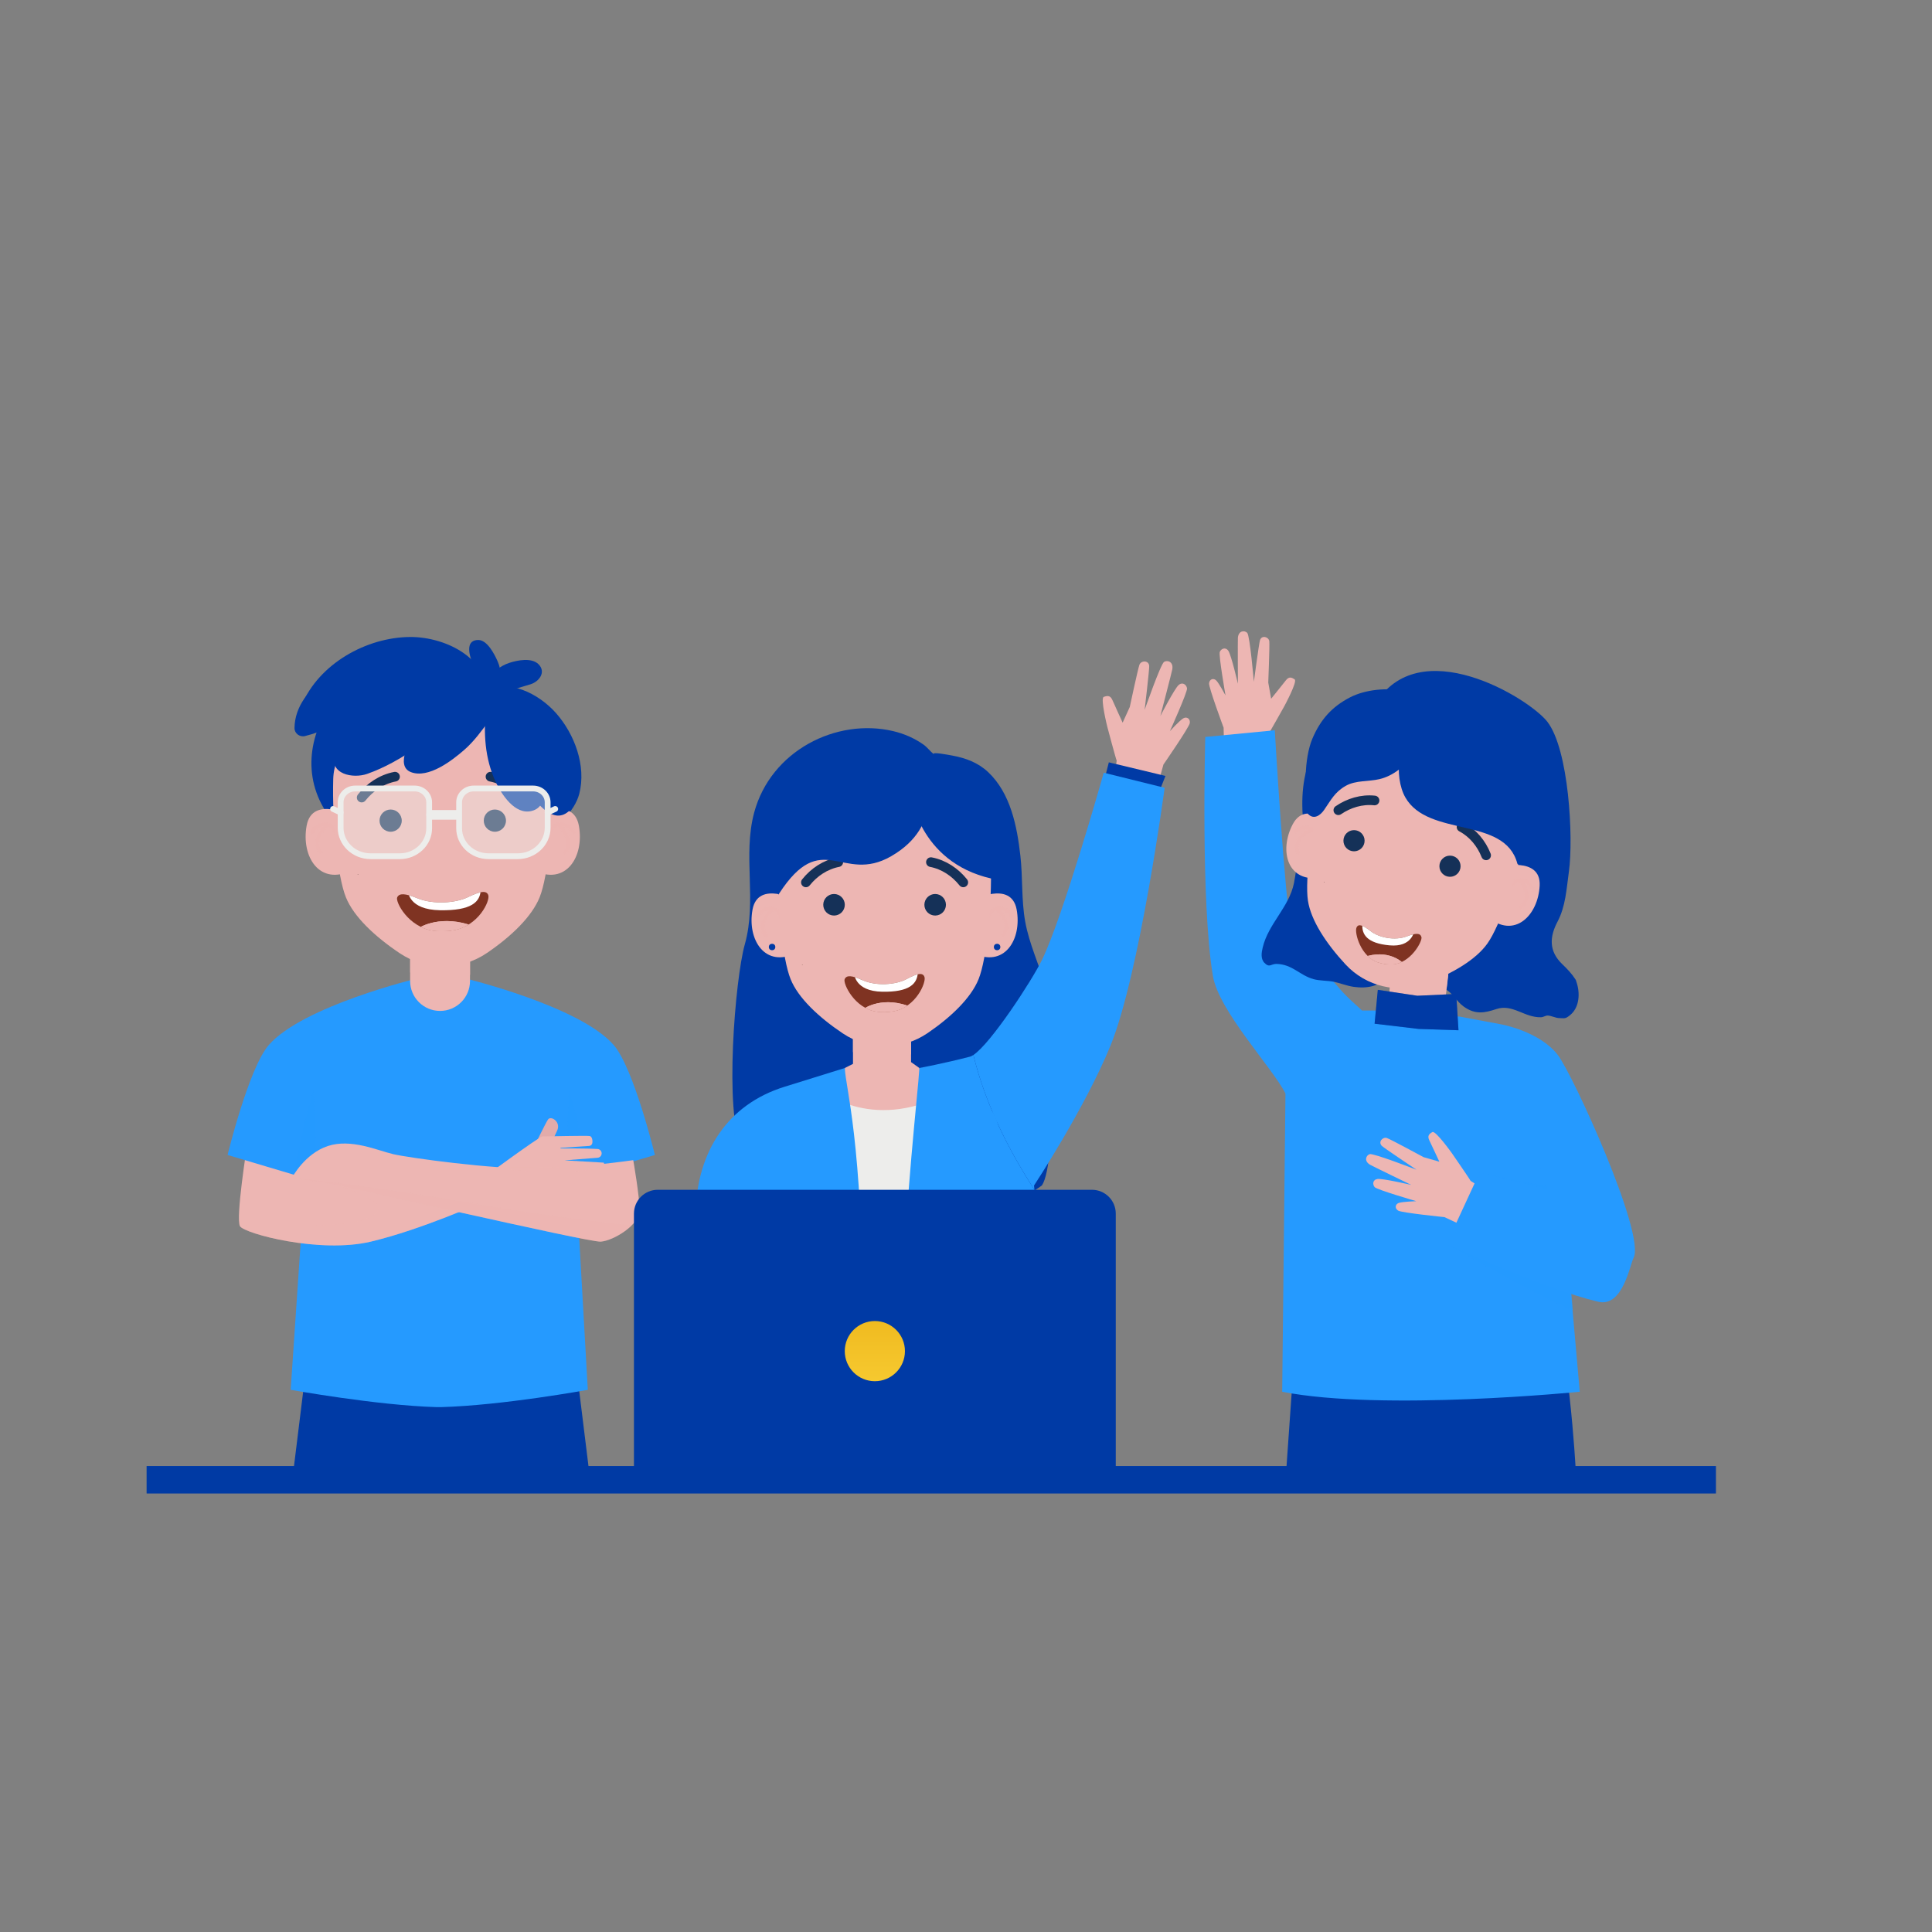 <?xml version="1.0" encoding="utf-8"?>
<!-- Generator: Adobe Illustrator 16.0.0, SVG Export Plug-In . SVG Version: 6.00 Build 0)  -->
<!DOCTYPE svg PUBLIC "-//W3C//DTD SVG 1.1//EN" "http://www.w3.org/Graphics/SVG/1.1/DTD/svg11.dtd">
<svg version="1.1" id="Capa_1" xmlns="http://www.w3.org/2000/svg" xmlns:xlink="http://www.w3.org/1999/xlink" x="0px" y="0px"
	 width="400px" height="400px" viewBox="0 0 400 400" enable-background="new 0 0 400 400" xml:space="preserve">
<rect x="0" y="0" width="400" height="400" fill="#808080" stroke="none"/>
<g>
	<g id="XMLID_245_">
		<polygon id="XMLID_54_" fill="#003AA5" stroke="#003AA5" stroke-width="0.25" stroke-miterlimit="10" points="118.485,277.347 
			91.485,274.628 91.485,274.602 91.353,274.615 91.221,274.602 91.221,274.628 64.221,277.347 60.891,304.372 61.748,304.477 
			91.221,304.477 91.485,304.477 120.958,304.477 121.815,304.372 		"/>
		<path id="XMLID_297_" fill="#259AFF" d="M91.241,291.333c12.935-0.359,30.457-3.588,30.457-3.588l-3.958-69.93
			c0.289-3.066,0.342-4.643-2.863-5.678c-4.414-1.425-22.279-9.581-22.279-9.581c-0.084-0.009-0.168-0.008-0.252-0.014v-0.022
			h-1.103h-0.814h-1.038v0.022c-0.081,0.006-0.163,0.005-0.244,0.014c0,0-17.255,8.156-21.519,9.581
			c-3.096,1.035-2.988,2.611-2.709,5.678l-4.738,69.93c0,0,17.758,3.224,30.248,3.587L91.241,291.333z"/>
		<g id="XMLID_464_">
			<path id="XMLID_67_" fill="#EDB6B3" d="M51.142,237.267c0,0-2.397,15.044-1.458,16.602s16.52,5.707,27.08,3.2
				c10.56-2.508,23.197-8.221,23.197-8.221l-26.141-6.901l-11.252,1.035C62.568,242.981,54.604,240.746,51.142,237.267z"/>
			<g id="XMLID_145_">
				<defs>
					<path id="XMLID_141_" d="M51.142,237.267c0,0-2.397,15.044-1.458,16.602s16.52,5.707,27.08,3.2
						c10.56-2.508,23.197-8.221,23.197-8.221l-26.141-6.901l-11.252,1.035C62.568,242.981,54.604,240.746,51.142,237.267z"/>
				</defs>
				<clipPath id="XMLID_2_">
					<use xlink:href="#XMLID_141_"  overflow="visible"/>
				</clipPath>
				<path id="XMLID_133_" opacity="0.3" clip-path="url(#XMLID_2_)" fill="#EDB6B3" d="M66.945,244.005
					c0,0,11.331,4.459,11.331,5.741c0,1.283,0.855,5.089-29.717,3.935c0,0,23.303,14.452,45.323,7.183
					c22.021-7.269,6.078-10.476,6.078-10.476L66.945,244.005z"/>
			</g>
		</g>
		<g id="XMLID_449_">
			<path id="XMLID_69_" fill="#259AFF" d="M47.118,239.125l13.683,4.076l5.686-1.644l2.764-2.609l17.428-6.729l-0.103-29.698
				c0,0-23.951,5.751-30.954,13.87C51.476,221.197,47.118,239.125,47.118,239.125z"/>
			<path id="XMLID_38_" opacity="0.5" fill="#259AFF" d="M60.845,243.102c0,0,1.883-10.42,4.064-17.513l0.802,18.416L60.845,243.102
				z"/>
		</g>
		<g id="XMLID_227_">
			<path id="XMLID_287_" fill="#259AFF" d="M135.588,239.125l-13.682,4.076l-5.686-1.644l-2.764-2.609l-17.324-6.729v-29.698
				c0,0,23.951,5.751,30.954,13.87C131.23,221.197,135.588,239.125,135.588,239.125z"/>
			<path id="XMLID_247_" opacity="0.5" fill="#259AFF" d="M121.861,243.102c0,0-1.883-10.42-4.064-17.513l-0.802,18.416
				L121.861,243.102z"/>
		</g>
		<g id="XMLID_254_">
			<path id="XMLID_63_" fill="#E2ABAA" d="M110.913,236.768c0,0,1.958-4.092,2.543-4.979c0.586-0.886,2.727,0.473,1.905,2.269
				s-1.201,2.455-1.201,2.455L110.913,236.768z"/>
			<path id="XMLID_304_" fill="#EDB6B3" d="M99.55,244.212c0,0,12.143-8.924,12.728-8.924c0.585,0,9.261-0.203,9.832-0.084
				c0.513,0.107,0.636,1.064,0.502,1.543c-0.081,0.287-0.333,0.489-0.631,0.504l-5.931,0.402v0.122c0,0,5.42-0.044,7.678,0.113
				c0.481,0.034,0.846,0.438,0.839,0.921l0,0c-0.007,0.476-0.379,0.865-0.854,0.895l-6.828,0.532l8.126,0.477l0.726,2.329
				l-19.896,3.072L99.55,244.212z"/>
		</g>
		<g id="XMLID_253_">
			<g id="XMLID_244_">
				<path id="XMLID_68_" fill="#EDB6B3" d="M131.107,240.197c0,0,1.314,7.438,1.314,10.425s-5.454,6.27-8.05,6.446
					c-2.597,0.176-55.701-12.205-58.557-12.441c-2.857-0.237-5.324-0.839-5.324-0.839s2.597-4.946,7.401-6.521
					c4.804-1.576,10.257,0.92,13.503,1.685c3.246,0.765,20.645,3.148,29.733,2.995C120.216,241.793,131.107,240.197,131.107,240.197
					z"/>
				<g id="XMLID_86_">
					<defs>
						<path id="XMLID_71_" d="M131.107,240.197c0,0,1.314,7.438,1.314,10.425s-5.454,6.27-8.05,6.446
							c-2.597,0.176-55.701-12.205-58.557-12.441c-2.857-0.237-5.324-0.839-5.324-0.839s2.597-4.946,7.401-6.521
							c4.804-1.576,10.257,0.92,13.503,1.685c3.246,0.765,20.645,3.148,29.733,2.995
							C120.216,241.793,131.107,240.197,131.107,240.197z"/>
					</defs>
					<clipPath id="XMLID_3_">
						<use xlink:href="#XMLID_71_"  overflow="visible"/>
					</clipPath>
					<path id="XMLID_70_" opacity="0.25" clip-path="url(#XMLID_3_)" fill="#EDB6B3" d="M130.811,253.681
						c0,0-14.741-1.369-33.495-4.646c-18.754-3.278-36.825-5.246-36.825-5.246l64.25,15.223L130.811,253.681z"/>
				</g>
			</g>
			<g id="XMLID_246_" opacity="0.3">
				<path id="XMLID_192_" fill="#EDB6B3" d="M102.931,241.746c0,0,0.333-0.013,0.917-0.033c0.582-0.011,1.413-0.026,2.411-0.044
					c1.992-0.018,4.642,0.008,7.287,0.042c2.645,0.044,5.287,0.084,7.271,0.08c0.497-0.002,0.952-0.003,1.355-0.005
					c0.405,0.005,0.757-0.005,1.046-0.021c0.581-0.021,0.917-0.019,0.917-0.019s-0.322,0.086-0.893,0.212
					c-0.286,0.065-0.634,0.135-1.036,0.199c-0.401,0.065-0.855,0.16-1.353,0.207c-1.989,0.259-4.659,0.384-7.322,0.346
					c-2.663-0.041-5.319-0.235-7.303-0.471c-0.992-0.111-1.815-0.251-2.392-0.333C103.258,241.814,102.931,241.746,102.931,241.746z
					"/>
			</g>
		</g>
		<g id="XMLID_312_">
			<g id="XMLID_216_">
				<path fill="#003AA5" d="M100.87,144.482c2.105-1.712,5.259-1.049,7.69,0.154c4.09,2.025,7.588,5.469,9.087,9.779
					c0.645,1.853,0.913,3.816,1.022,5.775c0.163,2.899-0.224,6.23-2.579,7.931c-0.296,0.214-0.641,0.4-1.005,0.373
					c-0.681-0.052-1.073-0.786-1.295-1.432c-0.703-2.044-1.004-4.204-1.6-6.282c-1.712-5.977-5.75-10.983-9.922-15.592"/>
				<g>
					<path fill="#003AA5" d="M101.562,145.667c5.135-2.918,11.29,3.179,13.685,7.016c1.395,2.234,1.734,4.948,1.928,7.509
						c0.072,1.139,0.018,2.272-0.163,3.402c-0.464,3.236-2.096,1.962-2.575-0.068c-1.608-6.806-5.407-15.382-11.718-19.105
						c-0.83-0.49-1.566,0.449-1.219,1.219c1.669,3.699,4.906,6.674,6.967,10.238c2.193,3.793,2.08,8.194,4.002,11.959
						c2.556,5.006,6.584-0.125,7.451-3.44c1.524-5.832-0.984-12.443-4.807-16.762c-3.516-3.971-9.949-7.377-14.934-4.335
						C98.671,144.218,100.021,146.542,101.562,145.667L101.562,145.667z"/>
				</g>
			</g>
			<g id="XMLID_195_">
				<path fill="#003AA5" d="M68.794,168.202c-4.255-6.075-3.914-14.769,0.197-20.942c4.11-6.174,11.518-9.784,18.931-10.025
					c3.974-0.129,8.311,0.829,10.816,3.917c0.677,0.834,1.188,2.065,0.565,2.94c-0.271,0.381-0.704,0.606-1.127,0.805
					c-4.076,1.91-8.612,2.532-13.004,3.515c-4.392,0.983-8.883,2.455-12.068,5.636c-3.619,3.615-5.024,9.287-3.512,14.174"/>
				<g>
					<path fill="#003AA5" d="M69.665,167.693c-5.16-9.086-2.149-19.441,6.457-25.147c3.463-2.296,7.714-3.262,11.801-3.529
						c2.752-0.18,5.33,0.421,7.744,1.714c5.511,2.954-2.599,4.172-4.331,4.609c-7.035,1.775-13.694,2.574-19.215,7.723
						c-3.988,3.719-4.964,10.438-3.692,15.479c0.381,1.509,2.709,0.868,2.328-0.643c-4.033-15.985,14.176-17.012,24.745-20.125
						c2.153-0.635,6.519-1.988,5.75-5.108c-0.965-3.918-4.723-5.797-8.35-6.771C75,131.089,56.687,152.688,67.924,168.711
						C68.66,169.76,70.316,168.841,69.665,167.693L69.665,167.693z"/>
				</g>
			</g>
			<g id="XMLID_183_">
				<path id="XMLID_186_" fill="#EDB6B3" d="M110.274,169.007c0,0,8.386-4.466,9.571,1.915c1.185,6.38-2.643,12.67-9.48,9.206
					C103.529,176.664,110.274,169.007,110.274,169.007z"/>
				<path id="XMLID_184_" opacity="0.7" fill="#EDB6B3" d="M112.768,174.198c0.564-2.076,1.235-3.265,2.054-3.636
					c2.105-0.952,3.73,0.574,4.295,1.515c0.112,0.188,0.052,0.43-0.135,0.542c-0.186,0.114-0.43,0.055-0.543-0.134
					c-0.041-0.065-0.784-1.257-2.021-1.412c1.222,1.257,2.521,3.568,0.821,5.677c-0.078,0.097-0.192,0.147-0.308,0.147
					c-0.087,0-0.175-0.029-0.248-0.088c-0.17-0.137-0.197-0.387-0.06-0.557c1.924-2.388-1.07-4.919-1.199-5.025
					c-0.012-0.01-0.018-0.024-0.029-0.036c-0.081,0.028-0.162,0.054-0.246,0.092c-0.264,0.12-0.949,0.663-1.617,3.123
					c-0.048,0.177-0.207,0.292-0.381,0.292c-0.034,0-0.069-0.004-0.104-0.014C112.834,174.627,112.71,174.41,112.768,174.198z"/>
			</g>
			<g id="XMLID_179_">
				<path id="XMLID_182_" fill="#EDB6B3" d="M73.061,169.007c0,0-8.386-4.466-9.571,1.915c-1.185,6.38,2.644,12.67,9.48,9.206
					S73.061,169.007,73.061,169.007z"/>
				<path id="XMLID_180_" opacity="0.7" fill="#EDB6B3" d="M70.568,174.198c-0.564-2.076-1.235-3.265-2.054-3.636
					c-2.105-0.952-3.73,0.574-4.295,1.515c-0.112,0.188-0.051,0.43,0.136,0.542c0.186,0.114,0.43,0.055,0.543-0.134
					c0.04-0.065,0.784-1.257,2.02-1.412c-1.221,1.257-2.52,3.568-0.821,5.677c0.079,0.097,0.193,0.147,0.308,0.147
					c0.088,0,0.175-0.029,0.249-0.088c0.17-0.137,0.197-0.387,0.06-0.557c-1.924-2.388,1.071-4.919,1.2-5.025
					c0.012-0.01,0.018-0.024,0.029-0.036c0.082,0.028,0.162,0.054,0.246,0.092c0.263,0.12,0.949,0.663,1.617,3.123
					c0.048,0.177,0.207,0.292,0.382,0.292c0.034,0,0.069-0.004,0.104-0.014C70.501,174.627,70.625,174.41,70.568,174.198z"/>
			</g>
			<g id="XMLID_173_">
				<path id="XMLID_224_" fill="#EDB6B3" d="M97.315,196.271c0-3.138-2.773-5.683-6.195-5.683c-3.421,0-6.195,2.545-6.195,5.683
					l-0.014,6.825c-0.003,3.426,2.773,6.204,6.198,6.204l0,0c3.422,0,6.197-2.773,6.199-6.195L97.315,196.271z"/>
				<g id="XMLID_174_">
					<defs>
						<path id="XMLID_175_" d="M93.175,216.142h-4.109c-2.287,0-4.14-1.854-4.14-4.141V192.31c0-0.95,0.771-1.721,1.721-1.721h8.948
							c0.95,0,1.721,0.771,1.721,1.721v19.691C97.315,214.287,95.461,216.142,93.175,216.142z"/>
					</defs>
					<clipPath id="XMLID_4_">
						<use xlink:href="#XMLID_175_"  overflow="visible"/>
					</clipPath>
					<g id="XMLID_176_" clip-path="url(#XMLID_4_)">
						<path id="XMLID_177_" fill="#EDB6B3" d="M119.536,145.347H91.809h-0.007H64.074c0,0-2.428,32.187,1.32,40.707
							c2.038,4.632,8.837,9.348,15.278,13.3c6.849,4.202,15.788,4.176,22.6-0.077c6.305-3.938,12.919-8.618,14.945-13.223
							C121.964,177.534,119.536,145.347,119.536,145.347z"/>
					</g>
				</g>
			</g>
			<path id="XMLID_172_" fill="#EDB6B3" d="M114.34,161.087c-0.177-6.016-5.113-10.793-11.131-10.793H91.67h-0.006H80.328
				c-6.13,0-11.163,4.868-11.338,10.997c-0.25,8.718,0.868,20.132,2.622,24.479c1.629,4.038,6.012,8.148,11.162,11.593
				c5.475,3.662,12.611,3.64,18.057-0.067c5.042-3.432,9.276-7.512,10.896-11.525C113.492,181.389,114.597,169.83,114.34,161.087z"
				/>
			<g id="XMLID_155_">
				<defs>
					<path id="XMLID_159_" d="M101.093,185.33c-0.375-1.059-1.741-0.777-4.158,0.397c-2.618,1.273-7.233,1.582-10.521,0.248
						c-2.49-1.01-3.727-1.112-4.171-0.201c-0.446,0.911,2.32,6.273,7.563,6.923c0.981,0.121,2.471,0.164,4.057-0.096
						C99.078,191.747,101.507,186.498,101.093,185.33z"/>
				</defs>
				<clipPath id="XMLID_6_">
					<use xlink:href="#XMLID_159_"  overflow="visible"/>
				</clipPath>
				<g id="XMLID_170_" clip-path="url(#XMLID_6_)">
					<path id="XMLID_171_" fill="#7F3322" d="M101.093,185.33c-0.375-1.059-1.741-0.777-4.158,0.397
						c-2.618,1.273-7.233,1.582-10.521,0.248c-2.49-1.01-3.727-1.112-4.171-0.201c-0.446,0.911,2.32,6.273,7.563,6.923
						c0.981,0.121,2.471,0.164,4.057-0.096C99.078,191.747,101.507,186.498,101.093,185.33z"/>
				</g>
				<g id="XMLID_167_" clip-path="url(#XMLID_6_)">
					<g id="XMLID_168_">
						<path id="XMLID_169_" fill="#FFFFFF" d="M84.505,184.609c0,0,0.088,3.732,6.581,3.846s8.405-1.71,8.433-4.288L84.505,184.609z
							"/>
					</g>
				</g>
				<g id="XMLID_164_" clip-path="url(#XMLID_6_)">
					<g id="XMLID_165_">
						<path id="XMLID_166_" fill="#EDB6B3" d="M86.902,192.021c0,0,4.466-2.86,11.375-0.179l-5.336,3.682L86.902,192.021z"/>
					</g>
				</g>
				<g id="XMLID_160_" clip-path="url(#XMLID_6_)">
					<g id="XMLID_162_">
						<path id="XMLID_163_" fill="#EDB6B3" d="M86.902,192.021c0,0,4.466-2.86,11.375-0.179l-5.336,3.682L86.902,192.021z"/>
					</g>
				</g>
			</g>
			<g id="XMLID_153_">
				<path id="XMLID_154_" fill="#EDB6B3" d="M87.418,177.889c0,0-0.058,0.25-0.158,0.688c-0.048,0.218-0.104,0.484-0.146,0.789
					c-0.04,0.294-0.079,0.67-0.014,0.966c0.046,0.2,0.472,0.474,0.8,0.696c0.357,0.232,0.759,0.439,1.172,0.645
					c0.825,0.388,1.792,0.722,2.682,0.664c0.27-0.017,0.482-0.051,0.708-0.098c0.233-0.051,0.464-0.118,0.691-0.193
					c0.457-0.147,0.899-0.335,1.313-0.545s0.812-0.424,1.158-0.665c0.171-0.119,0.337-0.245,0.458-0.372
					c0.066-0.072,0.105-0.103,0.125-0.175c0.034-0.105,0.034-0.131,0.046-0.235c0.066-0.723-0.009-1.382-0.044-1.821
					c-0.04-0.448-0.063-0.704-0.063-0.704s0.082,0.244,0.198,0.681c0.05,0.22,0.111,0.487,0.181,0.795
					c0.058,0.312,0.133,0.659,0.136,1.073c0.004,0.086-0.016,0.26-0.039,0.344c-0.022,0.126-0.116,0.262-0.183,0.346
					c-0.146,0.189-0.311,0.341-0.484,0.494c-0.35,0.299-0.736,0.586-1.166,0.837c-0.43,0.248-0.89,0.482-1.387,0.666
					c-0.25,0.087-0.506,0.167-0.771,0.229c-0.272,0.064-0.566,0.11-0.808,0.129c-1.175,0.061-2.203-0.356-3.073-0.835
					c-0.439-0.237-0.827-0.523-1.182-0.81c-0.177-0.144-0.343-0.291-0.498-0.447c-0.074-0.074-0.171-0.178-0.226-0.254
					c-0.048-0.047-0.165-0.269-0.157-0.358c-0.055-0.468,0.083-0.799,0.161-1.11c0.093-0.305,0.191-0.563,0.273-0.772
					C87.297,178.117,87.418,177.889,87.418,177.889z"/>
			</g>
			<g id="XMLID_132_">
				<path id="XMLID_152_" fill="#3A2719" d="M74.102,181.022"/>
				<g id="XMLID_150_">
					<path id="XMLID_151_" fill="#3A2719" d="M74.102,181.075c0.068,0,0.068-0.105,0-0.105S74.034,181.075,74.102,181.075
						L74.102,181.075z"/>
				</g>
			</g>
			<g id="XMLID_45_">
				<circle id="XMLID_87_" fill="#153158" cx="80.878" cy="169.904" r="2.3"/>
				<circle id="XMLID_64_" fill="#153158" cx="102.458" cy="169.904" r="2.3"/>
			</g>
			<g id="XMLID_14_">
				
					<path id="XMLID_44_" fill="none" stroke="#153158" stroke-width="2" stroke-linecap="round" stroke-linejoin="round" stroke-miterlimit="10" d="
					M74.88,165.126c1.728-2.167,4.159-3.796,6.902-4.321"/>
				
					<path id="XMLID_19_" fill="none" stroke="#153158" stroke-width="2" stroke-linecap="round" stroke-linejoin="round" stroke-miterlimit="10" d="
					M108.456,165.126c-1.728-2.167-4.16-3.796-6.902-4.321"/>
			</g>
			<g id="XMLID_185_">
				<path fill="#003AA5" d="M102.083,145.22c0.309,0.484-0.036,1.107-0.371,1.574c-1.945,2.702-3.909,5.427-6.379,7.66
					c-2.47,2.232-5.519,3.963-8.832,4.29c-0.369,0.036-0.779,0.042-1.061-0.198c-0.285-0.242-0.342-0.656-0.34-1.029
					c0.011-2.249,1.42-4.24,2.941-5.896c3.032-3.301,6.763-5.958,10.875-7.743"/>
				<g>
					<path fill="#003AA5" d="M101.394,145.03c-0.718,2.607-3.476,5.139-5.266,7.086c-2.589,2.817-5.791,4.81-9.627,5.287
						c-0.683,0.085,2.143-4.217,2.591-4.732c0.979-1.126,2.118-2.115,3.25-3.081c2.244-1.915,4.922-3.228,7.245-5.042
						c0.822-0.643-0.097-1.746-0.924-1.587c-4.926,0.948-9.212,4.787-12.419,8.461c-1.318,1.51-4.496,7.162-1.166,8.437
						c3.63,1.39,8.521-2.404,11.05-4.611c2.012-1.756,3.624-3.978,5.193-6.122c1.128-1.541,2.147-2.484,1.379-4.268
						C102.444,144.265,101.544,144.485,101.394,145.03L101.394,145.03z"/>
				</g>
			</g>
			<g id="XMLID_187_">
				<path fill="#003AA5" d="M94.974,147.098c-5.822,4.814-12.382,8.735-19.38,11.582c-1.209,0.492-2.681,0.926-3.74,0.162
					c-0.732-0.529-1.022-1.521-0.908-2.416c0.114-0.896,0.572-1.713,1.093-2.449c1.216-1.721,2.812-3.14,4.509-4.386
					c6.016-4.415,13.514-6.771,20.973-6.592"/>
				<g>
					<path fill="#003AA5" d="M94.228,146.353c-2.827,2.518-6.619,4.721-9.916,6.585c-1.521,0.859-3.099,1.608-4.677,2.354
						c-1.478,0.643-2.967,1.258-4.467,1.845c-1.545-1.831-1.495-3.271,0.152-4.323c3.054-3.17,7.534-5.212,11.624-6.606
						c3.566-1.215,7.322-1.039,10.902-2.032c1.164-0.323,1.164-2.028,0-2.351c-9.058-2.511-25.771,4.712-28.528,14.153
						c-1.287,4.408,3.85,5.255,6.702,4.247c7.358-2.6,13.327-7.717,19.486-12.215C96.744,147.105,95.366,145.339,94.228,146.353
						L94.228,146.353z"/>
				</g>
			</g>
			<g id="XMLID_188_">
				<path fill="#003AA5" d="M101.589,146.503c-0.283,4.532,0.359,9.12,1.875,13.4c0.957,2.702,2.524,5.524,5.244,6.43
					c0.333,0.111,0.704,0.188,1.03,0.06c0.333-0.131,0.553-0.452,0.702-0.777c0.843-1.85-0.042-3.992-0.962-5.805
					c-2.562-5.051-5.468-9.925-8.692-14.581"/>
				<g>
					<path fill="#003AA5" d="M100.675,146.503c-0.627,5.123-0.288,10.564,1.926,15.327c1.187,2.553,4.009,7.025,7.548,6.052
						c7.713-2.122-6.135-21.264-8.369-23.646c-1.153-1.23-2.866,0.328-2.208,1.704c2.734,5.716,7.023,10.624,9.356,16.586
						c1.611,4.115-2.547-0.032-3.167-1.093c-0.846-1.449-1.272-3.222-1.752-4.817c-0.974-3.241-1.361-6.74-1.506-10.112
						C102.452,145.297,100.815,145.359,100.675,146.503L100.675,146.503z"/>
				</g>
			</g>
			<g id="XMLID_193_">
				<path fill="#003AA5" d="M102.139,146.122c1.409,2.953,2.818,5.906,4.228,8.859c2.031,4.256,4.216,8.7,8.063,11.43
					c0.406,0.287,0.859,0.563,1.356,0.557c0.748-0.011,1.356-0.688,1.523-1.418c0.167-0.729-0.011-1.49-0.229-2.205
					c-1.189-3.908-3.593-7.361-6.451-10.28c-2.858-2.918-6.174-5.343-9.506-7.706"/>
				<g>
					<path fill="#003AA5" d="M101.291,146.355c1.135,3.31,10.087,27.993,16.691,21.389c3.298-3.298-1.214-9.704-3.192-12.453
						c-3.13-4.35-8.249-9.272-13.314-11.21c-1.36-0.521-2.049,1.306-1.289,2.213c2.265,2.704,5.521,4.521,8.138,6.91
						c3.202,2.923,5.692,6.49,7.097,10.597c-0.613,0.886-1.189,0.804-1.727-0.246c-0.809-0.794-1.536-1.658-2.181-2.594
						c-1.018-1.387-1.825-2.945-2.645-4.453c-1.977-3.633-3.769-7.32-5.972-10.83C102.384,144.86,100.957,145.381,101.291,146.355
						L101.291,146.355z"/>
				</g>
			</g>
			<g id="XMLID_236_">
				<path fill="#003AA5" d="M102.687,142.764c0.296-3.171-0.957-6.45-3.292-8.616c-0.106-0.099-0.227-0.201-0.372-0.208
					c-0.245-0.011-0.414,0.248-0.473,0.485c-0.192,0.775,0.201,1.563,0.581,2.265c1.016,1.874,2.031,3.749,3.047,5.623"/>
				<g>
					<path fill="#003AA5" d="M103.41,142.963c0.432-2.058,0.473-4.113-0.395-6.07c-0.627-1.415-2.125-4.39-3.992-4.39
						c-4.828,0,0.968,9.761,2.546,10.852c0.756,0.523,1.839-0.172,1.816-1.042c-0.036-1.363-0.808-2.387-1.453-3.558
						c-0.25-0.454-1.848-3.741-2.185-3.574c-0.483,0-0.967,0-1.45,0c2.227,1.222,3.465,5.256,3.639,7.583
						C101.996,143.564,103.226,143.837,103.41,142.963L103.41,142.963z"/>
				</g>
			</g>
			<g id="XMLID_249_">
				<path fill="#003AA5" d="M96.73,143.091c-0.175-3.383-3.52-5.744-6.778-6.668c-8.541-2.421-17.867,1.566-24.161,7.826
					c-1.763,1.754-3.457,4.02-3.095,6.48c3.264-0.699,6.317-2.353,8.686-4.705"/>
				<g>
					<path fill="#003AA5" d="M97.621,143.091c0.533-8.302-11.35-9.635-17.253-8.527c-7.503,1.408-19.304,7.285-19.394,16.165
						c-0.011,1.136,1.106,1.936,2.181,1.661c3.583-0.919,7.366-2.439,9.351-5.708c0.718-1.182-0.663-2.328-1.78-1.78
						c-2.956,1.451-5.184,3.31-8.487,4.167c0.727,0.554,1.454,1.107,2.181,1.661c0.059-6.639,10.03-11.105,15.277-12.774
						c5.857-1.863,13.655-0.58,16.265,5.586C96.337,144.429,97.57,143.879,97.621,143.091L97.621,143.091z"/>
				</g>
			</g>
			<g id="XMLID_257_">
				<path fill="#003AA5" d="M64.094,146.347c2.146-5.867,8.092-9.527,14.074-11.328c4.355-1.312,9.146-1.859,13.395-0.235
					c4.248,1.624,7.713,5.874,7.29,10.402"/>
				<g>
					<path fill="#003AA5" d="M65.521,147.181c5.11-11.791,28.837-17.781,31.614-1.522c0.295,1.725,3.112,1.689,3.436,0
						c1.729-9.023-8.155-13.827-15.665-13.779c-9.084,0.059-18.856,5.58-22.405,14.027C61.777,147.63,64.779,148.891,65.521,147.181
						L65.521,147.181z"/>
				</g>
			</g>
			<g id="XMLID_270_">
				<path fill="#003AA5" d="M102.692,141.438c-0.132,0.112-0.264,0.223-0.396,0.335c1.298-2.563,4.481-3.731,7.339-3.441
					c0.422,0.043,0.908,0.16,1.082,0.546c0.298,0.661-0.562,1.226-1.253,1.447c-2.534,0.813-5.069,1.625-7.604,2.438"/>
				<g>
					<path fill="#003AA5" d="M102.692,140.43c-0.132,0.009-0.264,0.019-0.396,0.028c0.31,0.748,0.62,1.496,0.93,2.244
						c1.065-0.857,1.677-1.833,3.027-2.352c0.622-0.239,1.275-0.381,1.937-0.446c0.322-0.022,0.644-0.027,0.967-0.016
						c0.546,0.11,0.625,0.027,0.237-0.249c0.048-0.366,0.096-0.732,0.144-1.098c-0.425,0.94-3.291,1.398-4.229,1.715
						c-1.428,0.483-3.005,0.787-4.135,1.818c-0.692,0.633-0.082,1.57,0.688,1.661c1.219,0.143,2.362-0.36,3.521-0.712
						c1.485-0.451,2.97-0.901,4.455-1.352c1.777-0.539,3.283-2.523,1.663-4.144c-1.444-1.444-4.412-0.829-6.099-0.273
						c-1.776,0.585-4.102,2.18-4.371,4.168c-0.219,1.623,2.129,2.396,2.535,0.699c0.033-0.139,0.066-0.278,0.1-0.417
						C103.808,141.107,103.37,140.382,102.692,140.43L102.692,140.43z"/>
				</g>
			</g>
			<g id="XMLID_204_">
				<g id="XMLID_203_">
					<g id="XMLID_13_">
						<path id="XMLID_10_" fill="none" stroke="#EDEDEB" stroke-width="1.2" stroke-miterlimit="10" d="M73.537,163.249H85.84
							c1.664,0,3.013,1.28,3.013,2.858v5.385c0,3.192-2.728,5.781-6.094,5.781H76.74c-3.433,0-6.216-2.641-6.216-5.896v-5.27
							C70.524,164.529,71.873,163.249,73.537,163.249z"/>
						<path id="XMLID_181_" opacity="0.4" fill="#EDEDEB" d="M73.537,163.249H85.84c1.664,0,3.013,1.28,3.013,2.858v5.385
							c0,3.192-2.728,5.781-6.094,5.781H76.74c-3.433,0-6.216-2.641-6.216-5.896v-5.27
							C70.524,164.529,71.873,163.249,73.537,163.249z"/>
						
							<line id="XMLID_178_" fill="none" stroke="#EDEDEB" stroke-width="1.2" stroke-linecap="round" stroke-linejoin="round" stroke-miterlimit="10" x1="68.955" y1="167.487" x2="70.524" y2="168.221"/>
					</g>
					<g id="XMLID_196_">
						<path id="XMLID_202_" fill="none" stroke="#EDEDEB" stroke-width="1.2" stroke-miterlimit="10" d="M110.371,163.249H98.068
							c-1.664,0-3.013,1.28-3.013,2.858v5.385c0,3.192,2.728,5.781,6.094,5.781h6.019c3.433,0,6.216-2.641,6.216-5.896v-5.27
							C113.384,164.529,112.035,163.249,110.371,163.249z"/>
						<path id="XMLID_199_" opacity="0.4" fill="#EDEDEB" d="M110.371,163.249H98.068c-1.664,0-3.013,1.28-3.013,2.858v5.385
							c0,3.192,2.728,5.781,6.094,5.781h6.019c3.433,0,6.216-2.641,6.216-5.896v-5.27
							C113.384,164.529,112.035,163.249,110.371,163.249z"/>
						
							<line id="XMLID_197_" fill="none" stroke="#EDEDEB" stroke-width="1.2" stroke-linecap="round" stroke-linejoin="round" stroke-miterlimit="10" x1="114.954" y1="167.487" x2="113.384" y2="168.221"/>
					</g>
				</g>
				
					<line id="XMLID_194_" fill="none" stroke="#EDEDEB" stroke-width="2" stroke-linecap="round" stroke-linejoin="round" stroke-miterlimit="10" x1="89.276" y1="168.709" x2="94.505" y2="168.709"/>
			</g>
		</g>
	</g>
	<g id="XMLID_156_">
		<g id="XMLID_96_">
			<path id="XMLID_40_" fill="#003AA5" d="M216.425,204.107c-1.318-4.443-3.35-8.734-4.172-13.313
				c-0.804-4.484-0.482-9.118-0.996-13.641c-0.691-6.077-2.02-12.918-6.689-17.312c-2.046-1.926-4.651-2.908-7.382-3.403
				c-0.92-0.166-4.334-0.835-3.85-0.283c-0.723-0.572-1.397-1.473-2.129-1.99c-1.882-1.333-4.041-2.266-6.284-2.794
				c-11.775-2.777-25.352,4.076-28.785,16.879c-2.406,8.974,0.631,18.183-1.94,27.297c-2.012,7.13-4.277,34.951-0.647,41.961
				c0.4,0.772,2.925,11.438,3.638,11.085c9.106-4.499,16.65,2.995,25.425,3.925c11.018,1.167,27.469-2.679,33.111-7.104
				C218.957,240.552,217.733,209.494,216.425,204.107z"/>
			<g id="XMLID_77_">
				<path id="XMLID_81_" fill="#EDB6B3" d="M201.2,186.454c0,0,8.137-4.334,9.287,1.857c1.149,6.191-2.565,12.294-9.199,8.933
					C194.655,193.884,201.2,186.454,201.2,186.454z"/>
				<circle id="XMLID_79_" fill="#003AA5" cx="206.44" cy="196.068" r="0.67"/>
				<path id="XMLID_78_" opacity="0.7" fill="#EDB6B3" d="M203.619,191.491c0.548-2.015,1.199-3.169,1.993-3.528
					c2.043-0.924,3.619,0.558,4.167,1.47c0.108,0.182,0.051,0.417-0.131,0.525c-0.181,0.111-0.418,0.054-0.527-0.13
					c-0.039-0.063-0.761-1.219-1.96-1.369c1.185,1.219,2.445,3.462,0.796,5.508c-0.075,0.094-0.187,0.143-0.299,0.143
					c-0.085,0-0.17-0.027-0.24-0.085c-0.165-0.133-0.191-0.375-0.059-0.54c1.867-2.316-1.039-4.772-1.164-4.876
					c-0.012-0.01-0.018-0.023-0.027-0.035c-0.079,0.027-0.158,0.053-0.239,0.09c-0.255,0.115-0.92,0.643-1.568,3.03
					c-0.047,0.171-0.201,0.282-0.371,0.282c-0.032,0-0.066-0.004-0.101-0.013C203.685,191.907,203.563,191.696,203.619,191.491z"/>
			</g>
			<g id="XMLID_65_">
				<path id="XMLID_606_" fill="#EDB6B3" d="M165.091,186.454c0,0-8.137-4.334-9.287,1.857c-1.149,6.191,2.565,12.294,9.199,8.933
					C171.636,193.884,165.091,186.454,165.091,186.454z"/>
				<circle id="XMLID_630_" fill="#003AA5" cx="159.85" cy="196.068" r="0.67"/>
				<path id="XMLID_90_" opacity="0.7" fill="#EDB6B3" d="M162.672,191.491c-0.547-2.015-1.199-3.169-1.993-3.528
					c-2.043-0.924-3.62,0.558-4.168,1.47c-0.108,0.182-0.05,0.417,0.131,0.525c0.181,0.111,0.417,0.054,0.527-0.13
					c0.039-0.063,0.761-1.219,1.96-1.369c-1.185,1.219-2.445,3.462-0.796,5.508c0.076,0.094,0.187,0.143,0.299,0.143
					c0.085,0,0.17-0.027,0.241-0.085c0.165-0.133,0.191-0.375,0.058-0.54c-1.867-2.316,1.039-4.772,1.164-4.876
					c0.012-0.01,0.018-0.023,0.028-0.035c0.079,0.027,0.157,0.053,0.239,0.09c0.255,0.115,0.92,0.643,1.568,3.03
					c0.047,0.171,0.201,0.282,0.371,0.282c0.033,0,0.067-0.004,0.101-0.013C162.607,191.907,162.727,191.696,162.672,191.491z"/>
			</g>
			<g id="XMLID_622_">
				<path id="XMLID_30_" fill="#EDB6B3" d="M190.346,221.121l-1.721-1.225v-6.988c0-3.045-2.691-5.514-6.011-5.514
					s-6.011,2.469-6.011,5.514v7.355l-1.696,0.857l-0.952,11.068h19.66L190.346,221.121z"/>
				<g id="XMLID_623_">
					<defs>
						<path id="XMLID_624_" d="M184.485,232.189h-3.741c-2.287,0-4.141-1.854-4.141-4.141v-18.933c0-0.951,0.771-1.722,1.721-1.722
							h8.58c0.951,0,1.721,0.771,1.721,1.722v18.933C188.625,230.336,186.771,232.189,184.485,232.189z"/>
					</defs>
					<clipPath id="XMLID_8_">
						<use xlink:href="#XMLID_624_"  overflow="visible"/>
					</clipPath>
					<g id="XMLID_625_" clip-path="url(#XMLID_8_)">
						<path id="XMLID_31_" fill="#EDB6B3" d="M210.188,163.496h-26.905h-0.007H156.37c0,0-2.355,31.231,1.281,39.499
							c1.978,4.494,8.575,9.069,14.825,12.904c6.646,4.077,15.319,4.053,21.928-0.075c6.119-3.82,12.536-8.361,14.502-12.829
							C212.543,194.728,210.188,163.496,210.188,163.496z"/>
					</g>
				</g>
			</g>
			<path id="XMLID_607_" fill="#EDB6B3" d="M205.145,178.769c-0.171-5.837-4.961-10.473-10.8-10.473h-11.197h-0.005h-11.001
				c-5.948,0-10.831,4.725-11.001,10.67c-0.243,8.46,0.842,19.535,2.543,23.753c1.581,3.918,5.833,7.906,10.831,11.249
				c5.313,3.554,12.237,3.531,17.521-0.065c4.892-3.33,9.001-7.289,10.572-11.184C204.322,198.468,205.394,187.252,205.145,178.769z
				"/>
			<path id="XMLID_594_" fill="#3A2719" d="M202.862,160.49"/>
			<g id="XMLID_1470_">
				<defs>
					<path id="XMLID_1473_" d="M191.409,202.293c-0.329-1.028-1.527-0.755-3.646,0.386c-2.295,1.235-6.342,1.535-9.225,0.24
						c-2.184-0.98-3.268-1.079-3.658-0.195c-0.391,0.884,2.035,6.087,6.632,6.717c0.86,0.118,2.167,0.159,3.557-0.093
						C189.642,208.52,191.771,203.426,191.409,202.293z"/>
				</defs>
				<clipPath id="XMLID_32_">
					<use xlink:href="#XMLID_1473_"  overflow="visible"/>
				</clipPath>
				<g id="XMLID_1482_" clip-path="url(#XMLID_32_)">
					<path id="XMLID_39_" fill="#7F3322" d="M191.409,202.293c-0.329-1.028-1.527-0.755-3.646,0.386
						c-2.295,1.235-6.342,1.535-9.225,0.24c-2.184-0.98-3.268-1.079-3.658-0.195c-0.391,0.884,2.035,6.087,6.632,6.717
						c0.86,0.118,2.167,0.159,3.557-0.093C189.642,208.52,191.771,203.426,191.409,202.293z"/>
				</g>
				<g id="XMLID_1479_" clip-path="url(#XMLID_32_)">
					<g id="XMLID_1480_">
						<path id="XMLID_1481_" fill="#FFFFFF" d="M176.863,201.594c0,0,0.077,3.621,5.77,3.731s7.37-1.659,7.395-4.161
							L176.863,201.594z"/>
					</g>
				</g>
				<g id="XMLID_1475_" clip-path="url(#XMLID_32_)">
					<g id="XMLID_1476_">
						<path id="XMLID_1478_" fill="#EDB6B3" d="M178.965,208.784c0,0,3.917-2.775,9.974-0.174l-4.679,3.573L178.965,208.784z"/>
					</g>
				</g>
				<g id="XMLID_580_" clip-path="url(#XMLID_32_)">
					<g id="XMLID_581_">
						<path id="XMLID_678_" fill="#EDB6B3" d="M178.965,208.784c0,0,3.917-2.775,9.974-0.174l-4.679,3.573L178.965,208.784z"/>
					</g>
				</g>
			</g>
			<g id="XMLID_578_">
				<path id="XMLID_25_" fill="#EDB6B3" d="M179.021,193.412c0,0-0.056,0.243-0.153,0.668c-0.047,0.212-0.101,0.47-0.143,0.766
					c-0.038,0.286-0.077,0.65-0.013,0.938c0.045,0.194,0.458,0.459,0.776,0.676c0.346,0.226,0.736,0.426,1.137,0.625
					c0.801,0.377,1.74,0.7,2.603,0.645c0.262-0.016,0.468-0.049,0.688-0.095c0.226-0.05,0.45-0.115,0.67-0.188
					c0.443-0.144,0.873-0.325,1.274-0.529c0.401-0.203,0.788-0.411,1.123-0.646c0.166-0.115,0.327-0.237,0.445-0.36
					c0.064-0.069,0.102-0.1,0.121-0.169c0.033-0.104,0.033-0.128,0.045-0.229c0.064-0.701-0.009-1.341-0.043-1.768
					c-0.039-0.435-0.061-0.683-0.061-0.683s0.08,0.237,0.193,0.66c0.048,0.214,0.107,0.474,0.175,0.771
					c0.056,0.303,0.129,0.64,0.132,1.042c0.004,0.084-0.015,0.251-0.038,0.333c-0.022,0.122-0.113,0.254-0.177,0.335
					c-0.143,0.185-0.301,0.331-0.47,0.48c-0.339,0.29-0.714,0.568-1.131,0.813c-0.417,0.24-0.864,0.468-1.346,0.646
					c-0.243,0.084-0.491,0.162-0.748,0.223c-0.264,0.063-0.55,0.107-0.784,0.125c-1.141,0.059-2.138-0.346-2.982-0.81
					c-0.426-0.23-0.803-0.508-1.147-0.785c-0.171-0.141-0.333-0.283-0.483-0.435c-0.071-0.072-0.166-0.173-0.219-0.246
					c-0.047-0.046-0.159-0.261-0.152-0.349c-0.053-0.453,0.08-0.774,0.156-1.077c0.091-0.296,0.186-0.545,0.266-0.75
					C178.905,193.634,179.021,193.412,179.021,193.412z"/>
			</g>
			<g id="XMLID_584_">
				<path id="XMLID_46_" fill="#3A2719" d="M166.101,199.772"/>
				<g id="XMLID_48_">
					<path id="XMLID_50_" fill="#3A2719" d="M166.101,199.823c0.066,0,0.066-0.103,0-0.103S166.035,199.823,166.101,199.823
						L166.101,199.823z"/>
				</g>
			</g>
			<g id="XMLID_24_">
				<circle id="XMLID_16_" fill="#153158" cx="172.676" cy="187.324" r="2.231"/>
				<circle id="XMLID_37_" fill="#153158" cx="193.615" cy="187.324" r="2.231"/>
			</g>
			<g id="XMLID_49_">
				
					<path id="XMLID_62_" fill="none" stroke="#153158" stroke-width="2" stroke-linecap="round" stroke-linejoin="round" stroke-miterlimit="10" d="
					M166.856,182.688c1.676-2.103,4.036-3.684,6.697-4.192"/>
				
					<path id="XMLID_53_" fill="none" stroke="#153158" stroke-width="2" stroke-linecap="round" stroke-linejoin="round" stroke-miterlimit="10" d="
					M199.436,182.688c-1.677-2.103-4.036-3.684-6.697-4.192"/>
			</g>
			<path id="XMLID_66_" fill="#003AA5" stroke="#003AA5" stroke-width="0.25" stroke-miterlimit="10" d="M188.625,164.128
				c0,0,1.5,14.187,16.629,17.642l1.186-7.531C206.44,174.238,199.72,164,188.625,164.128z"/>
			<path id="XMLID_91_" fill="#003AA5" stroke="#003AA5" stroke-width="0.25" stroke-miterlimit="10" d="M191.384,160.49
				c0,0,4.16,10.267-6.93,16.669c-10.065,5.811-14.25-6.085-23.281,7.82c0,0-4.588-7.584,0.612-16.684
				C164.571,163.422,183.353,156,191.384,160.49z"/>
		</g>
		<g id="XMLID_15_">
			<path id="XMLID_114_" fill="#EDB6B3" d="M229.257,150.482c0,0-1.484-5.929-0.741-6.195c0.744-0.267,1.359-0.364,1.804,0.666
				c0.444,1.03,2.113,4.665,2.113,4.665l1.476-3.246c0,0,1.666-7.826,2.001-8.746c0.322-0.886,1.916-0.979,2.021,0.24
				c0.055,0.636-0.947,9.117-0.947,9.117s3.321-9.524,4.029-9.95c0.708-0.426,1.949-0.029,1.703,1.525
				c-0.081,0.511-2.479,9.69-2.479,9.69s2.941-5.677,3.774-6.409c0.832-0.732,1.643-0.063,1.752,0.678
				c0.11,0.74-3.548,8.858-3.548,8.858s2.033-2.229,2.768-2.652c0.734-0.424,1.486,0.095,1.351,0.985s-5.456,8.576-5.456,8.576
				l-1.816,6.563l-8.604-2.961c0.334-0.911,0.739-4.414,0.739-4.414C231.012,157.096,229.257,150.482,229.257,150.482z"/>
			<polygon id="XMLID_112_" fill="#003AA5" stroke="#003AA5" stroke-width="0.25" stroke-miterlimit="10" points="229.042,160.416 
				229.665,157.984 241.129,160.736 240.112,163.296 			"/>
			<path id="XMLID_467_" fill="#259AFF" d="M229.896,216.537c6.032-14.729,11.232-53.434,11.232-53.434l-12.608-3.122
				c0,0-8.352,29.669-12.795,38.767c-2.14,4.38-10.604,17.302-14.194,19.673c2.426,10.009,7.169,19.489,12.635,27.909l-0.083-0.88
				C214.083,245.45,224.586,229.502,229.896,216.537z"/>
		</g>
		<path id="XMLID_161_" fill="#EDEDEB" d="M193.419,283.916l4.114-58.359c-16.404,9.472-27.329,0.257-27.329,0.257l4.657,58.103
			H193.419z"/>
		<path id="XMLID_107_" fill="#259AFF" d="M172.676,285.964c-0.124-3.023,6.107-8.276,6.085-11.591
			c-0.269-38.918-3.631-48.619-3.854-53.252l-12.484,3.883c-11.86,3.688-18.029,13.465-18.419,25.879l-1.635,33.033L172.676,285.964
			z"/>
		<path id="XMLID_447_" fill="#259AFF" d="M214.166,246.33c-2.763-4.256-5.34-8.783-7.527-13.513
			c-0.305-1.031-0.713-1.997-1.268-2.878c-1.572-3.736-2.887-7.586-3.84-11.519c-0.262,0.173-0.499,0.294-0.704,0.348
			c-5.396,1.406-10.506,2.353-10.506,2.353l0.014,0.193c-0.278,4.984-2.838,26.085-3.842,53.059
			c-0.124,3.313-0.25,6.521-0.374,9.543h8.591h16.921h6.07L214.166,246.33z"/>
		<polygon id="XMLID_98_" opacity="0.4" fill="#259AFF" points="160.521,283.916 157.189,248.594 157.189,283.916 		"/>
		<path id="XMLID_18_" fill="#003AA5" d="M231.007,304.477h-99.755v-53.215c0-2.722,2.207-4.929,4.929-4.929h89.897
			c2.722,0,4.929,2.207,4.929,4.929V304.477z"/>
		<linearGradient id="XMLID_33_" gradientUnits="userSpaceOnUse" x1="181.129" y1="301.069" x2="181.129" y2="249.936">
			<stop  offset="0" style="stop-color:#FDDA42"/>
			<stop  offset="1" style="stop-color:#E5A003"/>
		</linearGradient>
		<circle id="XMLID_519_" fill="url(#XMLID_33_)" cx="181.129" cy="279.735" r="6.229"/>
	</g>
	<g id="XMLID_441_">
		<path id="XMLID_435_" fill="#003AA5" d="M268.937,266.82l-2.639,37.656l59.937-0.184c0,0-1.479-27.73-5.664-36.908
			S268.937,266.82,268.937,266.82z"/>
		<path id="XMLID_93_" fill="#259AFF" d="M281.93,209.213h3.952l16.337,1.262l8.449,1.579l12.972,37.177l3.431,38.916
			c0,0-40.813,4.087-61.608,0l0.68-61.738L281.93,209.213z"/>
		<g id="XMLID_442_">
			<path id="XMLID_431_" fill="#EDB6B3" d="M268.049,140.666c-0.624-0.421-1.168-0.657-1.821,0.189s-3.052,3.808-3.052,3.808
				l-0.596-3.344c0,0,0.308-7.617,0.216-8.545c-0.089-0.893-1.537-1.356-1.923-0.255c-0.201,0.573-1.275,8.639-1.275,8.639
				s-0.819-9.575-1.373-10.135s-1.793-0.486-1.932,1.006c-0.045,0.491,0.003,9.53,0.003,9.53s-1.377-5.934-1.973-6.806
				c-0.596-0.872-1.502-0.445-1.777,0.212c-0.276,0.658,1.186,9.014,1.186,9.014s-1.352-2.537-1.929-3.101
				c-0.578-0.565-1.395-0.263-1.479,0.591c-0.085,0.854,3.014,9.203,3.014,9.203l0.129,6.487l8.64-0.704
				c-0.094-0.919,0.358-4.249,0.358-4.249c0.261-0.305,3.44-5.996,3.44-5.996S268.673,141.087,268.049,140.666z"/>
			<path id="XMLID_532_" fill="#259AFF" d="M266.142,226.408l14.392-2.918l1.396-14.277c0.376,0.149-2.8-2.404-4.63-4.582
				c-5.028-5.985-9.3-8.788-9.886-11.596c-1.459-6.991-3.483-41.841-3.483-41.841l-14.39,1.386c0,0-0.969,34.238,1.571,49.456
				C252.334,209.36,263.523,221.139,266.142,226.408z"/>
		</g>
		<g id="XMLID_433_">
			<g id="XMLID_446_">
				<path fill="#003AA5" d="M297.028,150.789c-0.22-2.59-2.722-4.391-5.185-5.224c-6.449-2.183-14.472,0.432-17.591,6.484
					c-2.483,4.82-1.669,10.583-2.056,15.992"/>
				<g>
					<path fill="#003AA5" d="M298.458,150.789c-0.476-8.69-12.841-9.543-18.908-6.427c-3.837,1.97-6.206,4.69-7.862,8.632
						c-1.639,3.902-1.968,11.65-0.047,15.372c0.233,0.453,0.862,0.383,1.113,0c1.41-2.152,1.184-4.346,1.265-6.903
						c0.129-4.088,1.091-7.935,3.934-10.977c4.227-4.524,15.03-5.499,17.842,1.025C296.363,152.832,298.532,152.147,298.458,150.789
						L298.458,150.789z"/>
				</g>
			</g>
			<path id="XMLID_443_" fill="#003AA5" d="M285.997,192.083c-1.087-1.991-2.442-3.738-3.938-5.431
				c-2.17-2.457-3.28-4.211-4.218-7.397c-0.682-2.319-1.938-4.981-4.238-5.248c0.188-0.622-0.412-1.313-1.183-0.963
				c-3.943,1.798-3.757,6.065-4.51,9.76c-1.034,5.071-5.305,8.418-6.479,13.363c-0.237,0.999-0.471,2.323,0.343,3.168
				c1.077,1.117,1.367,0.208,2.517,0.233c3.272,0.072,4.777,2.343,7.639,3.147c1.239,0.35,2.854,0.299,4.046,0.522
				c1.442,0.271,2.81,0.863,4.268,1.076c2.734,0.4,5.868-0.045,7.284-2.739C289.118,198.549,287.478,194.794,285.997,192.083z"/>
			<g id="XMLID_147_">
				<path fill="#003AA5" d="M271.363,174.275c-0.189-3.012-0.222-6.038-0.098-9.059c0.094-2.27,0.283-4.57,1.039-6.702
					c1.055-2.972,3.163-5.435,5.614-7.25c2.463-1.826,5.581-3.08,8.426-2.155c2.215,0.72,3.918,2.672,4.962,4.872
					c1.043,2.2,1.514,4.654,1.974,7.076"/>
				<g>
					<path fill="#003AA5" d="M272.313,174.275c0.525-6.699-0.135-14.391,4.57-19.71c3.246-3.669,8.732-5.604,12.046-0.889
						c1.679,2.389,1.716,5.56,3.076,8.125c0.749,1.412,2.617,0.604,2.752-0.745c0.799-7.978-6.642-17.465-15.117-12.952
						c-10.254,5.46-11.118,16.011-9.191,26.423C270.654,175.645,272.233,175.278,272.313,174.275L272.313,174.275z"/>
				</g>
			</g>
			<path id="XMLID_444_" fill="#003AA5" d="M326.359,203.224c-0.023-0.148-0.08-0.301-0.181-0.456
				c-0.792-1.223-1.676-2.136-2.729-3.148c-2.838-2.732-2.616-5.693-0.976-8.805c1.674-3.173,1.85-6.736,2.354-10.376
				c0.967-6.979-0.005-25.287-4.481-31.029c-3.781-4.848-26.686-18.892-35.734-3.429c-2.449,4.183,10.35,7.166,9.681,12.524
				c-0.868,6.959,6.95,9.912,11.8,12.52c8.938,4.807,8.645,15.203,0.753,20.986c-2.717,1.991-5.754,2.787-8.777,4.123
				c-1.699,0.751-4.403,2.237-4.529,4.433c-0.067,1.165,0.851,2.567,1.858,3.106c1.225,0.654,2.489,0.387,3.742,1.049
				c1.659,0.878,2.385,2.605,3.941,3.704c2.351,1.659,4.234,1.32,6.724,0.489c3.376-1.127,5.788,1.8,9.259,1.696
				c0.466-0.014,0.943-0.367,1.367-0.354c0.758,0.023,1.66,0.531,2.446,0.532c1.054,0.001,1.145,0.224,2.163-0.593
				C327.089,208.558,327.168,205.467,326.359,203.224z"/>
			<g id="XMLID_415_">
				<path id="XMLID_420_" fill="#EDB6B3" d="M310.329,179.479c0,0,8.76-2.281,8.444,3.894s-5.256,11.155-10.823,6.432
					S310.329,179.479,310.329,179.479z"/>
				<path id="XMLID_416_" opacity="0.7" fill="#EDB6B3" d="M311.489,184.843c0.983-1.8,1.868-2.753,2.709-2.915
					c2.161-0.416,3.329,1.359,3.645,2.354c0.062,0.199-0.048,0.41-0.246,0.473c-0.197,0.064-0.411-0.045-0.474-0.244
					c-0.022-0.069-0.448-1.339-1.559-1.756c0.853,1.435,1.545,3.864-0.497,5.441c-0.094,0.073-0.211,0.094-0.318,0.068
					c-0.081-0.02-0.156-0.065-0.211-0.136c-0.127-0.165-0.097-0.401,0.068-0.529c2.312-1.786,0.098-4.795,0.002-4.922
					c-0.01-0.012-0.012-0.026-0.02-0.04c-0.081,0.008-0.162,0.015-0.248,0.03c-0.271,0.053-1.025,0.404-2.189,2.536
					c-0.084,0.153-0.257,0.225-0.419,0.186c-0.031-0.007-0.063-0.019-0.093-0.035C311.457,185.254,311.39,185.025,311.489,184.843z"
					/>
			</g>
			<g id="XMLID_412_">
				<path id="XMLID_414_" fill="#EDB6B3" d="M276.902,171.606c0,0-6.366-6.436-9.249-0.966s-1.179,12.274,6.021,11.057
					S276.902,171.606,276.902,171.606z"/>
				<path id="XMLID_413_" opacity="0.7" fill="#EDB6B3" d="M273.166,175.624c0.073-2.049-0.2-3.32-0.84-3.89
					c-1.646-1.461-3.557-0.531-4.336,0.164c-0.155,0.139-0.169,0.376-0.03,0.531c0.137,0.156,0.376,0.171,0.532,0.031
					c0.055-0.048,1.068-0.922,2.236-0.713c-1.466,0.798-3.302,2.533-2.352,4.933c0.044,0.11,0.133,0.188,0.238,0.221
					c0.08,0.024,0.168,0.023,0.251-0.01c0.193-0.076,0.288-0.295,0.212-0.489c-1.076-2.716,2.365-4.172,2.512-4.232
					c0.015-0.006,0.023-0.017,0.037-0.024c0.066,0.049,0.132,0.095,0.198,0.153c0.205,0.183,0.675,0.871,0.587,3.299
					c-0.006,0.174,0.106,0.323,0.265,0.373c0.031,0.01,0.064,0.016,0.099,0.017C272.983,175.995,273.158,175.832,273.166,175.624z"
					/>
			</g>
			<g id="XMLID_401_">
				<path id="XMLID_411_" fill="#EDB6B3" d="M299.84,201.98c0.268-2.978-2.147-5.628-5.395-5.919
					c-3.247-0.292-6.096,1.886-6.362,4.864l-0.594,6.475c-0.295,3.25,2.103,4.518,5.353,4.809l0,0
					c3.247,0.292,6.116-2.104,6.409-5.351L299.84,201.98z"/>
				<g id="XMLID_402_">
					<defs>
						<path id="XMLID_403_" d="M295.681,210.102l-5.237-0.47c-1.8-0.162-3.129-0.146-2.967-1.946l0.969-10.797
							c0.067-0.748,0.729-1.301,1.477-1.233l9.047,0.813c0.748,0.066,1.301,0.728,1.233,1.477l-0.969,9.189
							C299.071,208.935,297.48,210.264,295.681,210.102z"/>
					</defs>
					<clipPath id="XMLID_34_">
						<use xlink:href="#XMLID_403_"  overflow="visible"/>
					</clipPath>
					<g id="XMLID_404_" clip-path="url(#XMLID_34_)">
						<path id="XMLID_406_" fill="#EDB6B3" d="M316.913,150.771l-26.404,0.776h-0.007l-26.405,0.776c0,0-1.41,30.72,2.397,38.728
							c2.07,4.354,8.677,8.654,14.922,12.237c6.64,3.81,15.15,3.535,21.519-0.706c5.895-3.927,12.062-8.568,13.861-13.01
							C320.127,181.354,316.913,150.771,316.913,150.771z"/>
					</g>
				</g>
			</g>
			<path id="XMLID_400_" fill="#EDB6B3" d="M315.851,173.041c1.169-5.612-2.347-11.133-7.923-12.466l-10.692-2.556l-0.005-0.002
				l-10.505-2.511c-5.681-1.357-11.422,2.04-12.941,7.679c-2.163,8.022-3.655,18.847-2.993,23.263
				c0.615,4.103,3.766,8.882,7.774,13.214c4.263,4.606,10.88,6.166,16.746,3.938c5.432-2.063,10.259-4.906,12.649-8.267
				C310.568,191.665,314.152,181.199,315.851,173.041z"/>
			<g id="XMLID_385_">
				<defs>
					<path id="XMLID_388_" d="M280.834,192.086c0.369-0.929,1.321-0.563,2.941,0.697c1.755,1.365,5.031,2.019,7.513,1.077
						c1.879-0.713,2.774-0.704,3.008,0.156c0.232,0.86-2.256,5.492-6.073,5.655c-0.715,0.03-1.786-0.053-2.897-0.416
						C281.671,198.06,280.428,193.109,280.834,192.086z"/>
				</defs>
				<clipPath id="XMLID_35_">
					<use xlink:href="#XMLID_388_"  overflow="visible"/>
				</clipPath>
				<g id="XMLID_398_" clip-path="url(#XMLID_35_)">
					<path id="XMLID_399_" fill="#7F3322" d="M280.834,192.086c0.369-0.929,1.321-0.563,2.941,0.697
						c1.755,1.365,5.031,2.019,7.513,1.077c1.879-0.713,2.774-0.704,3.008,0.156c0.232,0.86-2.256,5.492-6.073,5.655
						c-0.715,0.03-1.786-0.053-2.897-0.416C281.671,198.06,280.428,193.109,280.834,192.086z"/>
				</g>
				<g id="XMLID_395_" clip-path="url(#XMLID_35_)">
					<g id="XMLID_396_">
						<path id="XMLID_397_" fill="#FFFFFF" d="M292.785,192.778c0,0-0.416,3.372-5.077,2.948c-4.661-0.423-5.859-2.229-5.636-4.566
							L292.785,192.778z"/>
					</g>
				</g>
				<g id="XMLID_392_" clip-path="url(#XMLID_35_)">
					<g id="XMLID_393_">
						<path id="XMLID_394_" fill="#EDB6B3" d="M290.367,199.295c0,0-2.929-2.953-8.131-1.085l3.474,3.767L290.367,199.295z"/>
					</g>
				</g>
				<g id="XMLID_389_" clip-path="url(#XMLID_35_)">
					<g id="XMLID_390_">
						<path id="XMLID_391_" fill="#EDB6B3" d="M290.367,199.295c0,0-2.929-2.953-8.131-1.085l3.474,3.767L290.367,199.295z"/>
					</g>
				</g>
			</g>
			<g id="XMLID_383_">
				<path id="XMLID_384_" fill="#EDB6B3" d="M284.033,182.364c0,0-0.108,0.22-0.298,0.603c-0.094,0.191-0.203,0.426-0.311,0.698
					c-0.103,0.265-0.222,0.604-0.227,0.893c-0.002,0.196,0.332,0.543,0.587,0.822c0.279,0.295,0.605,0.575,0.942,0.857
					c0.68,0.542,1.502,1.065,2.339,1.209c0.254,0.045,0.458,0.06,0.678,0.066c0.228,0.004,0.456-0.007,0.684-0.025
					c0.455-0.036,0.907-0.112,1.337-0.215c0.429-0.103,0.847-0.213,1.22-0.36c0.186-0.072,0.366-0.152,0.507-0.243
					c0.077-0.052,0.12-0.071,0.155-0.134c0.055-0.09,0.061-0.113,0.095-0.208c0.221-0.654,0.298-1.282,0.362-1.697
					c0.063-0.424,0.099-0.666,0.099-0.666s0.021,0.244,0.033,0.674c-0.003,0.216-0.005,0.478-0.009,0.777
					c-0.015,0.302-0.022,0.641-0.111,1.024c-0.016,0.081-0.071,0.237-0.112,0.311c-0.049,0.111-0.166,0.217-0.246,0.279
					c-0.178,0.143-0.362,0.247-0.558,0.351c-0.391,0.199-0.813,0.38-1.266,0.518c-0.453,0.135-0.932,0.25-1.433,0.31
					c-0.251,0.025-0.506,0.043-0.765,0.043c-0.267-0.002-0.55-0.024-0.777-0.061c-1.103-0.204-1.963-0.818-2.663-1.454
					c-0.354-0.317-0.65-0.668-0.915-1.012c-0.133-0.173-0.254-0.346-0.362-0.524c-0.052-0.085-0.119-0.203-0.153-0.285
					c-0.034-0.055-0.093-0.286-0.066-0.368c0.054-0.444,0.254-0.722,0.396-0.993c0.153-0.262,0.301-0.478,0.424-0.654
					C283.871,182.549,284.033,182.364,284.033,182.364z"/>
			</g>
			<g id="XMLID_376_">
				<path id="XMLID_382_" fill="#3A2719" d="M274.15,182.602"/>
				<g id="XMLID_380_">
					<path id="XMLID_381_" fill="#3A2719" d="M274.139,182.65c0.063,0.015,0.087-0.083,0.023-0.098
						C274.1,182.537,274.076,182.635,274.139,182.65L274.139,182.65z"/>
				</g>
			</g>
			<g id="XMLID_371_">
				<circle id="XMLID_373_" fill="#153158" cx="280.334" cy="174.063" r="2.191"/>
				<circle id="XMLID_372_" fill="#153158" cx="300.205" cy="179.34" r="2.191"/>
			</g>
			<g id="XMLID_368_">
				
					<path id="XMLID_370_" fill="none" stroke="#153158" stroke-width="2" stroke-linecap="round" stroke-linejoin="round" stroke-miterlimit="10" d="
					M277.091,167.746c2.177-1.493,4.846-2.301,7.491-2.016"/>
				
					<path id="XMLID_369_" fill="none" stroke="#153158" stroke-width="2" stroke-linecap="round" stroke-linejoin="round" stroke-miterlimit="10" d="
					M307.684,177.09c-0.972-2.455-2.734-4.616-5.087-5.856"/>
			</g>
			<g id="XMLID_89_">
				<path fill="#003AA5" d="M320.348,174.737"/>
				<g>
					<path fill="#003AA5" d="M320.348,175.956c1.572,0,1.572-2.438,0-2.438S318.775,175.956,320.348,175.956L320.348,175.956z"/>
				</g>
			</g>
			<path id="XMLID_366_" fill="#003AA5" d="M313.574,155.856c-3.909-4.548-13.46-9.196-19.444-6.214
				c-4.919,2.452-5.597,11.226-3.157,15.475c4.779,8.324,20.538,3.846,23.171,13.652c0.119,0.444,0.756,0.252,0.679-0.188
				c-0.013-0.07-0.035-0.132-0.049-0.201l1.485-1.509c0.482,0.406,1.431,0.339,1.54-0.41
				C318.771,169.764,318.169,161.202,313.574,155.856z"/>
			<g id="XMLID_95_">
				<path fill="#003AA5" d="M291.344,155.338c-1.59,2.522-4.264,4.336-7.196,4.877c-1.718,0.318-3.524,0.225-5.16,0.837
					c-2.829,1.06-4.874,3.169-6,5.972c-0.211,0.525-0.936,1.109-1.188,0.603c-0.048-0.096-0.051-0.208-0.053-0.315
					c-0.074-3.965,0.455-7.26,2.05-10.891s4.93-6.739,8.886-6.997c3.957-0.257,8.069,3.192,7.611,7.131"/>
				<g>
					<path fill="#003AA5" d="M290.457,154.451c-1.749,1.775-3.188,3.273-5.598,4.144c-1.956,0.707-4.217,0.563-6.238,1.129
						c-3.181,0.89-5.494,3.761-6.784,6.627c1.164,1.434,1.632,1.321,1.4-0.338c0.126-1.501,0.218-2.971,0.5-4.455
						c0.42-2.209,1.308-4.338,2.466-6.251c3.467-5.727,11.562-5.528,12.645,1.646c0.22,1.458,2.637,1.418,2.893,0
						c1.035-5.725-4.891-9.73-10.12-9.029c-6.755,0.905-10.012,8.088-11.041,14.005c-0.283,1.633-1.096,5.263,0.279,6.639
						c1.202,1.202,2.521,0.22,3.279-0.871c1.426-2.047,2.185-3.7,4.519-5.014c2.034-1.146,4.706-0.842,6.952-1.371
						c2.803-0.66,5.563-2.773,6.818-5.341C293.033,154.729,291.501,153.392,290.457,154.451L290.457,154.451z"/>
				</g>
			</g>
			<polygon id="XMLID_223_" fill="#003AA5" points="285.264,204.938 293.436,206.159 301.497,205.792 301.965,213.303 
				293.715,213.029 284.596,211.949 			"/>
			<polygon id="XMLID_434_" opacity="0.3" fill="#003AA5" points="285.264,204.938 293.436,206.159 301.497,205.792 
				301.965,213.303 293.715,213.029 284.596,211.949 			"/>
		</g>
		<g id="XMLID_430_">
			<path id="XMLID_92_" opacity="0.5" fill="#259AFF" d="M299.521,257.496c0,0,17.71,10.518,26.139,13.746l-0.446-4.87
				L299.521,257.496z"/>
			<path id="XMLID_437_" fill="#EDB6B3" d="M296.561,234.381c-0.653,0.374-1.104,0.76-0.633,1.719s2.074,4.416,2.074,4.416
				l-3.265-0.938c0,0-6.702-3.632-7.576-3.958c-0.841-0.313-1.895,0.783-1.076,1.614c0.427,0.433,7.194,4.95,7.194,4.95
				s-8.957-3.481-9.704-3.231c-0.746,0.25-1.226,1.395,0.053,2.177c0.421,0.258,8.557,4.195,8.557,4.195s-5.934-1.378-6.979-1.227
				c-1.045,0.15-1.061,1.152-0.592,1.689s8.614,2.905,8.614,2.905s-2.872,0.096-3.634,0.365c-0.762,0.271-0.85,1.137-0.121,1.589
				c0.729,0.452,9.59,1.349,9.59,1.349l5.881,2.741l3.173-8.066c-0.866-0.321-3.656-2.193-3.656-2.193
				c-0.159-0.368-3.868-5.729-3.868-5.729S297.213,234.006,296.561,234.381z"/>
			<path id="XMLID_436_" fill="#259AFF" d="M310.668,212.054c0,0,8.037,1.407,11.843,6.346c3.171,4.115,18.246,37.183,15.698,42.037
				c-0.758,1.443-2.235,10.287-7.306,9.077c-11.976-2.857-31.383-12.018-31.383-12.018l6.814-14.734l13.979,3.442l-5.436-17.302
				L310.668,212.054z"/>
			<polygon id="XMLID_440_" opacity="0.5" fill="#259AFF" points="306.335,242.762 320.313,245.641 320.313,246.204 			"/>
		</g>
	</g>
	<g id="XMLID_55_">
		<rect id="XMLID_42_" x="30.365" y="303.531" fill="#003AA5" width="324.885" height="5.661"/>
		<rect id="XMLID_43_" x="30.365" y="303.531" opacity="0.5" fill="#003AA5" width="324.885" height="5.661"/>
	</g>
</g>
</svg>
